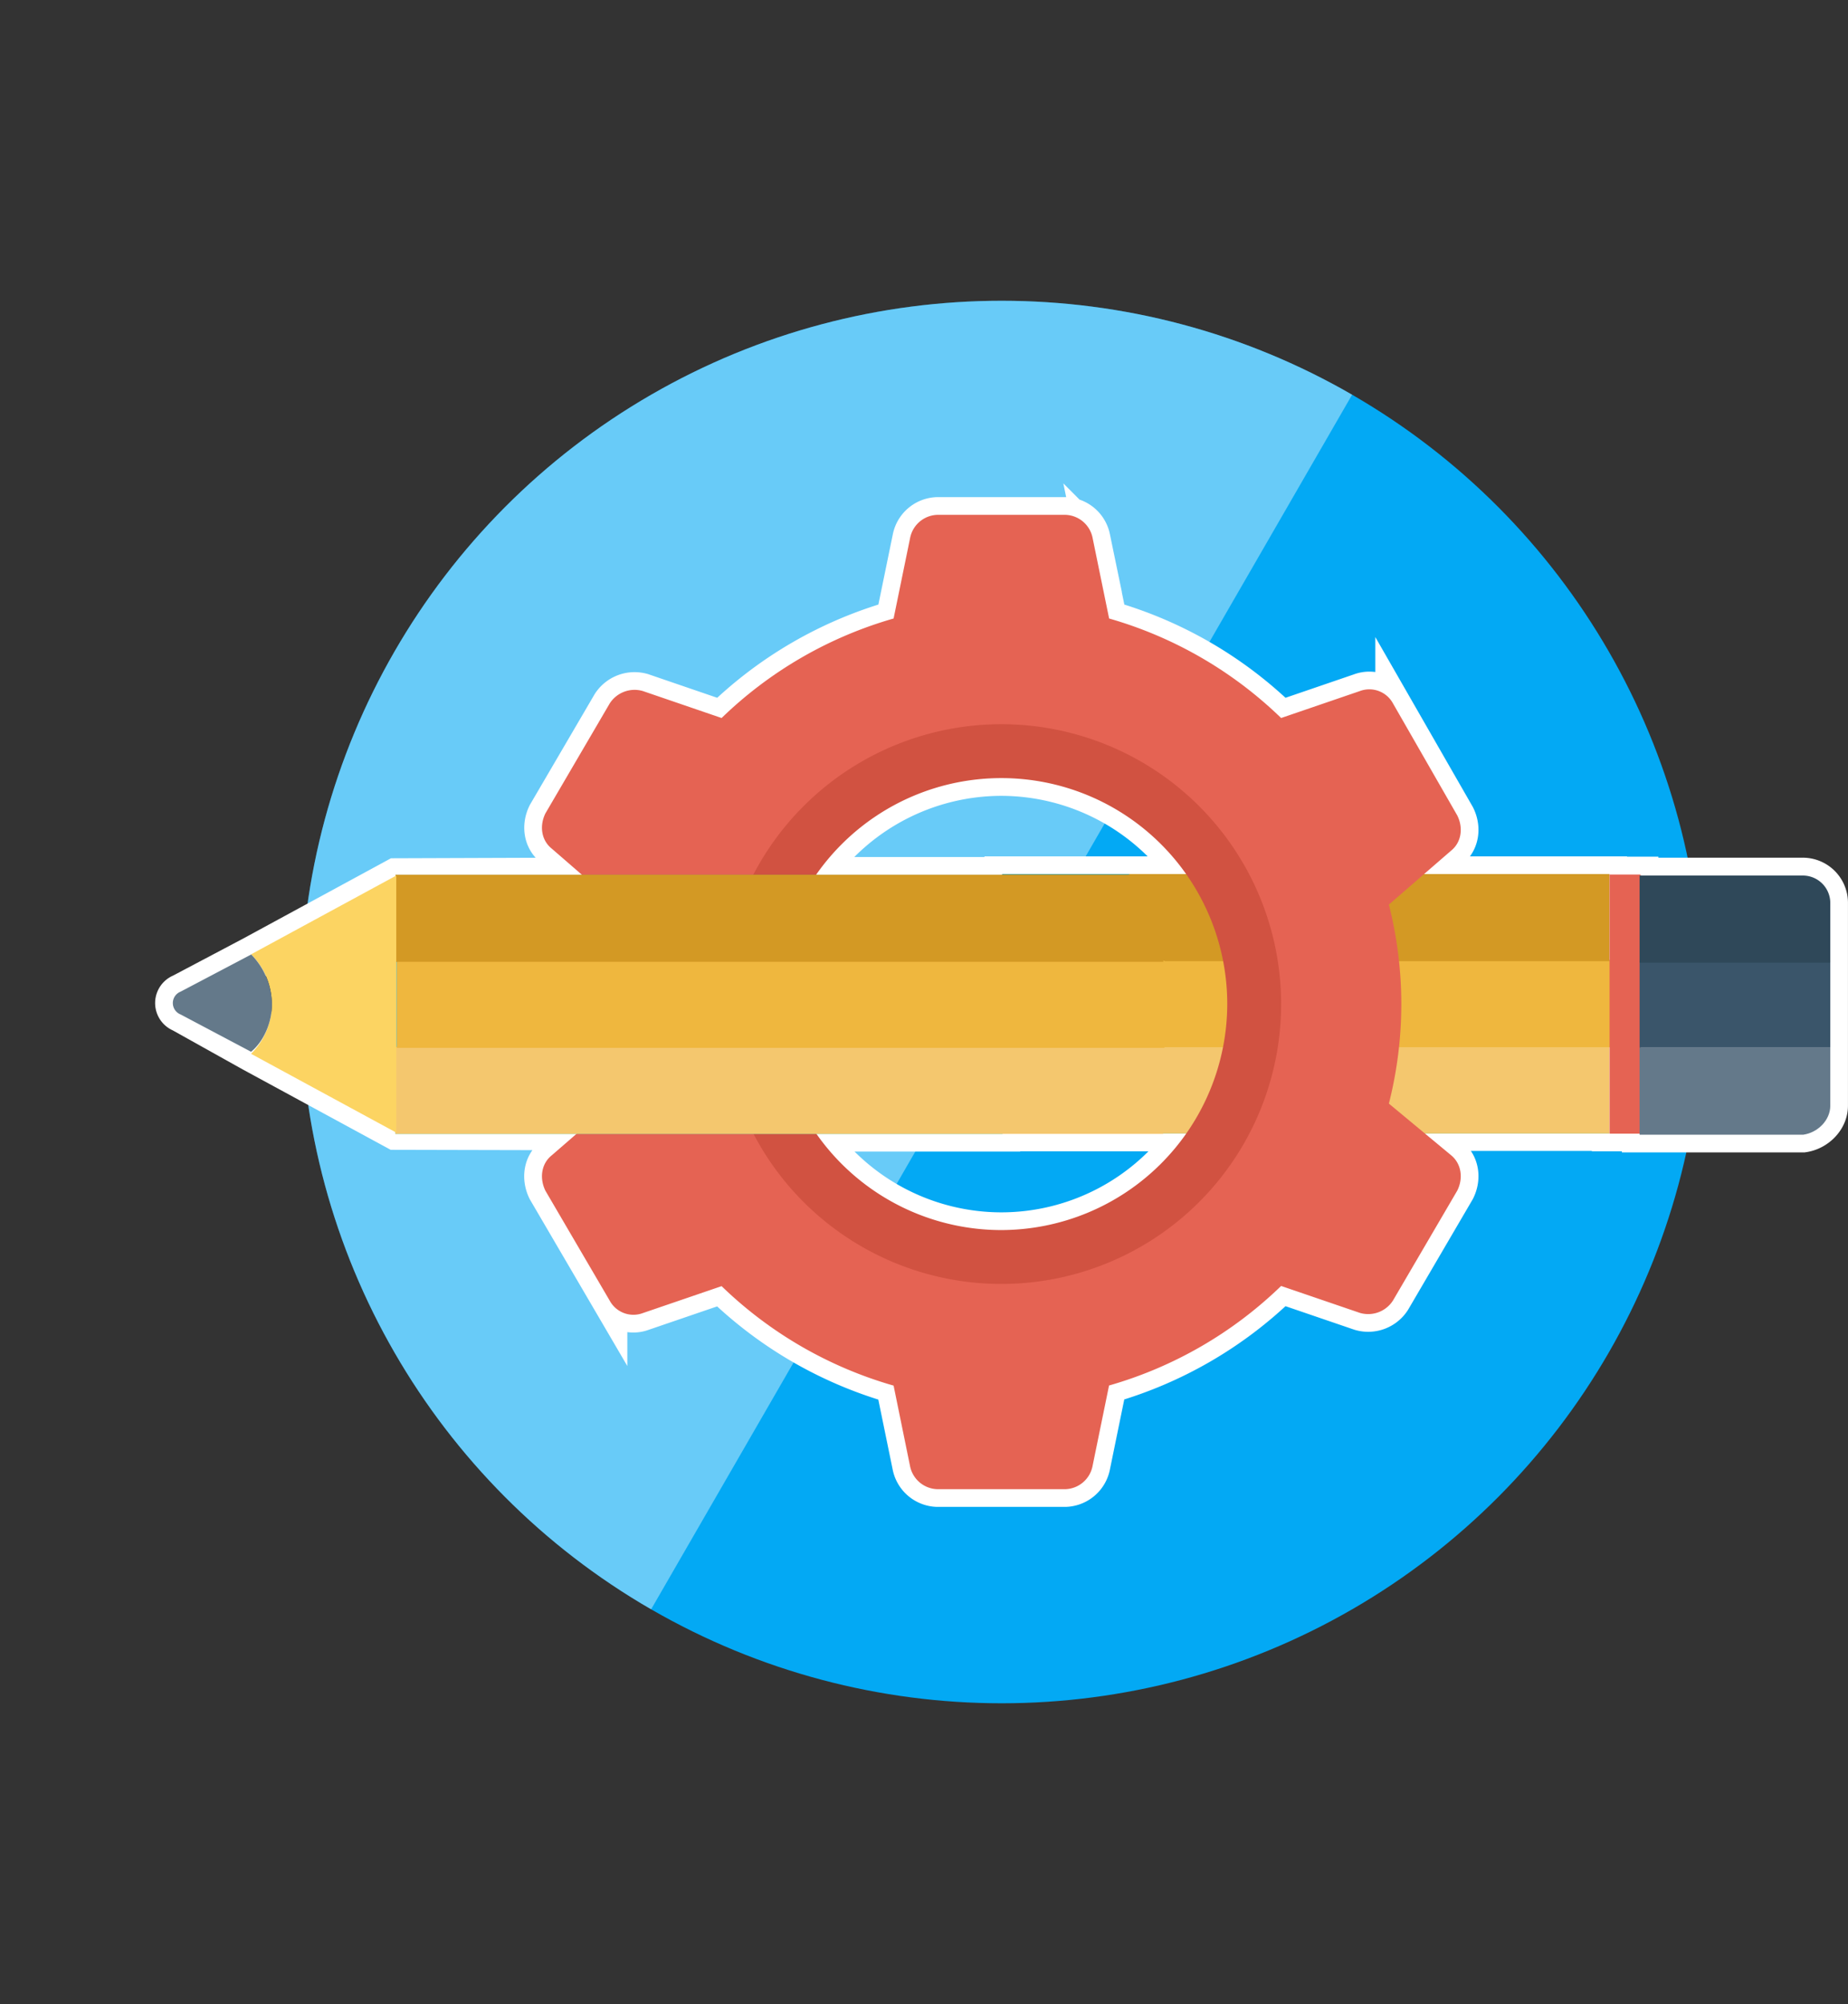 <svg xmlns="http://www.w3.org/2000/svg" xmlns:xlink="http://www.w3.org/1999/xlink" viewBox="0 0 521.85 565.69"><rect x="0" y="0" width="521.85" height="565.69" fill="#333333" stroke="none"/><defs><style>.a{fill:none;}.b{isolation:isolate;}.c{fill:#03a9f4;}.d{opacity:0.4;mix-blend-mode:overlay;}.e{clip-path:url(#a);}.f,.g{fill:#fff;}.g{stroke:#fff;stroke-miterlimit:10;stroke-width:10px;}.h{fill:#44c4a1;}.i{fill:#3ea69b;}.j{fill:#31978c;}.k{fill:#f4c76e;}.l{fill:#efb73e;}.m{fill:#d39924;}.n{fill:#e56353;}.o{fill:#64798a;}.p{fill:#3a556a;}.q{fill:#2f4859;}.r{fill:#d15241;}.s{fill:#fcd462;}</style><clipPath id="a"><circle class="a" cx="282.85" cy="282.85" r="197.95"/></clipPath></defs><title>a1_3</title><g class="b"><circle class="c" cx="282.85" cy="282.85" r="197.95"/><g class="d"><g class="e"><polygon class="f" points="446.15 0 119.54 565.69 0 119.54 446.15 0"/></g></g><path class="g" d="M230.85,246.85l-119.17.42L70.94,269.39,51,279.92m111.77,40.14-7,6.09c-2.93,2.34-3.51,6.44-1.76,10l18.14,31a7.62,7.62,0,0,0,9.37,3.51l22.23-7.6a115.5,115.5,0,0,0,48.57,28.08L257,413.93a8.1,8.1,0,0,0,7.61,6.43h36.28a8.09,8.09,0,0,0,7.61-6.43l4.68-22.83A115.44,115.44,0,0,0,361.77,363l22.24,7.6a8.31,8.31,0,0,0,9.36-3.51l18.14-31c1.76-3.51,1.17-7.61-1.75-10l-7.45-6.2h52.1V295.6h.11V320H463v.3h46.23c4.09-.59,7.61-4.1,7.61-8.19V295.72h0v-24h0v-17a7.75,7.75,0,0,0-7.61-7.61H463.3v-.29h-8.78V271h-.08V246.74H402.13l7.63-6.61c2.92-2.34,3.51-6.44,1.75-9.95l-18.14-31.6a7.6,7.6,0,0,0-9.36-3.51l-22.24,7.61a115.35,115.35,0,0,0-48.57-28.09l-4.68-22.82a8.08,8.08,0,0,0-7.61-6.44H264.63a8.08,8.08,0,0,0-7.6,6.44l-4.69,22.82a115.41,115.41,0,0,0-48.57,28.09l-22.23-7.61a8.33,8.33,0,0,0-9.37,3.51l-18.14,31c-1.75,3.52-1.17,7.61,1.76,9.95l8.51,7.38M51,279.92a3.46,3.46,0,0,0,0,6.44l19.9,11.11,40.7,22.1,119.21.28m51.92,27.37a63.79,63.79,0,0,1-52.13-27.16H283.1V320H335A63.8,63.8,0,0,1,282.77,347.22Zm0-127.57a63.78,63.78,0,0,1,52.09,27.09H283v.18H230.56A63.79,63.79,0,0,1,282.77,219.65ZM112,295.49h0v-24h0Z"/><rect class="h" x="282.95" y="295.37" width="171.46" height="24.58"/><rect class="i" x="283.26" y="271.02" width="171.46" height="24.58"/><rect class="j" x="282.98" y="246.74" width="171.46" height="24.58"/><rect class="k" x="318.85" y="295.37" width="135.63" height="24.58"/><rect class="l" x="319.09" y="271.02" width="135.63" height="24.58"/><rect class="m" x="318.87" y="246.74" width="135.63" height="24.58"/><rect class="n" x="454.52" y="246.86" width="8.78" height="73.15"/><path class="o" d="M516.85,312.11V295.72H463V320.3h46.23C513.33,319.71,516.85,316.2,516.85,312.11Z"/><rect class="p" x="463.01" y="271.14" width="53.84" height="24.58"/><path class="q" d="M516.85,271.14V254.76a7.75,7.75,0,0,0-7.61-7.61H463v24.58h53.84Z"/><path class="n" d="M392.2,311.52a114.16,114.16,0,0,0,0-56.18l17.56-15.21c2.92-2.34,3.51-6.44,1.75-9.95l-18.14-31.6a7.6,7.6,0,0,0-9.36-3.51l-22.24,7.61a115.35,115.35,0,0,0-48.57-28.09l-4.68-22.82a8.08,8.08,0,0,0-7.61-6.44H264.63a8.1,8.1,0,0,0-7.61,6.44l-4.68,22.82a115.41,115.41,0,0,0-48.57,28.09l-22.23-7.61a8.33,8.33,0,0,0-9.37,3.51l-18.14,31c-1.75,3.52-1.17,7.61,1.76,9.95l17.55,15.22a114.12,114.12,0,0,0,0,56.17l-17.55,15.22c-2.93,2.34-3.51,6.44-1.76,10l18.14,31a7.62,7.62,0,0,0,9.37,3.51l22.23-7.6a115.5,115.5,0,0,0,48.57,28.08L257,413.93a8.1,8.1,0,0,0,7.61,6.43h36.28a8.08,8.08,0,0,0,7.61-6.43l4.68-22.83A115.44,115.44,0,0,0,361.77,363l22.24,7.6a8.31,8.31,0,0,0,9.36-3.51l18.14-31c1.76-3.51,1.17-7.61-1.75-10ZM282.77,357.75a74.32,74.32,0,1,1,74.32-74.32A74.42,74.42,0,0,1,282.77,357.75Z"/><path class="r" d="M282.77,204.43a79,79,0,1,0,79,79A79,79,0,0,0,282.77,204.43Zm0,142.79a63.79,63.79,0,1,1,63.79-63.79A63.94,63.94,0,0,1,282.77,347.22Z"/><rect class="h" x="111.64" y="295.49" width="171.46" height="24.58"/><rect class="i" x="111.95" y="271.2" width="171.46" height="24.58"/><rect class="j" x="111.68" y="246.92" width="171.46" height="24.58"/><rect class="k" x="111.64" y="295.49" width="216.81" height="24.58"/><rect class="l" x="112.04" y="271.2" width="216.81" height="24.58"/><rect class="m" x="111.69" y="246.92" width="216.81" height="24.58"/><path class="s" d="M111.9,247.15l-41,22.24a19.77,19.77,0,0,1,0,28.08l41,22.24Z"/><path class="o" d="M76.79,283.43a20.42,20.42,0,0,0-5.85-14L51,279.92a3.46,3.46,0,0,0,0,6.44l19.9,10.53C74.45,294,76.79,288.7,76.79,283.43Z"/></g></svg>